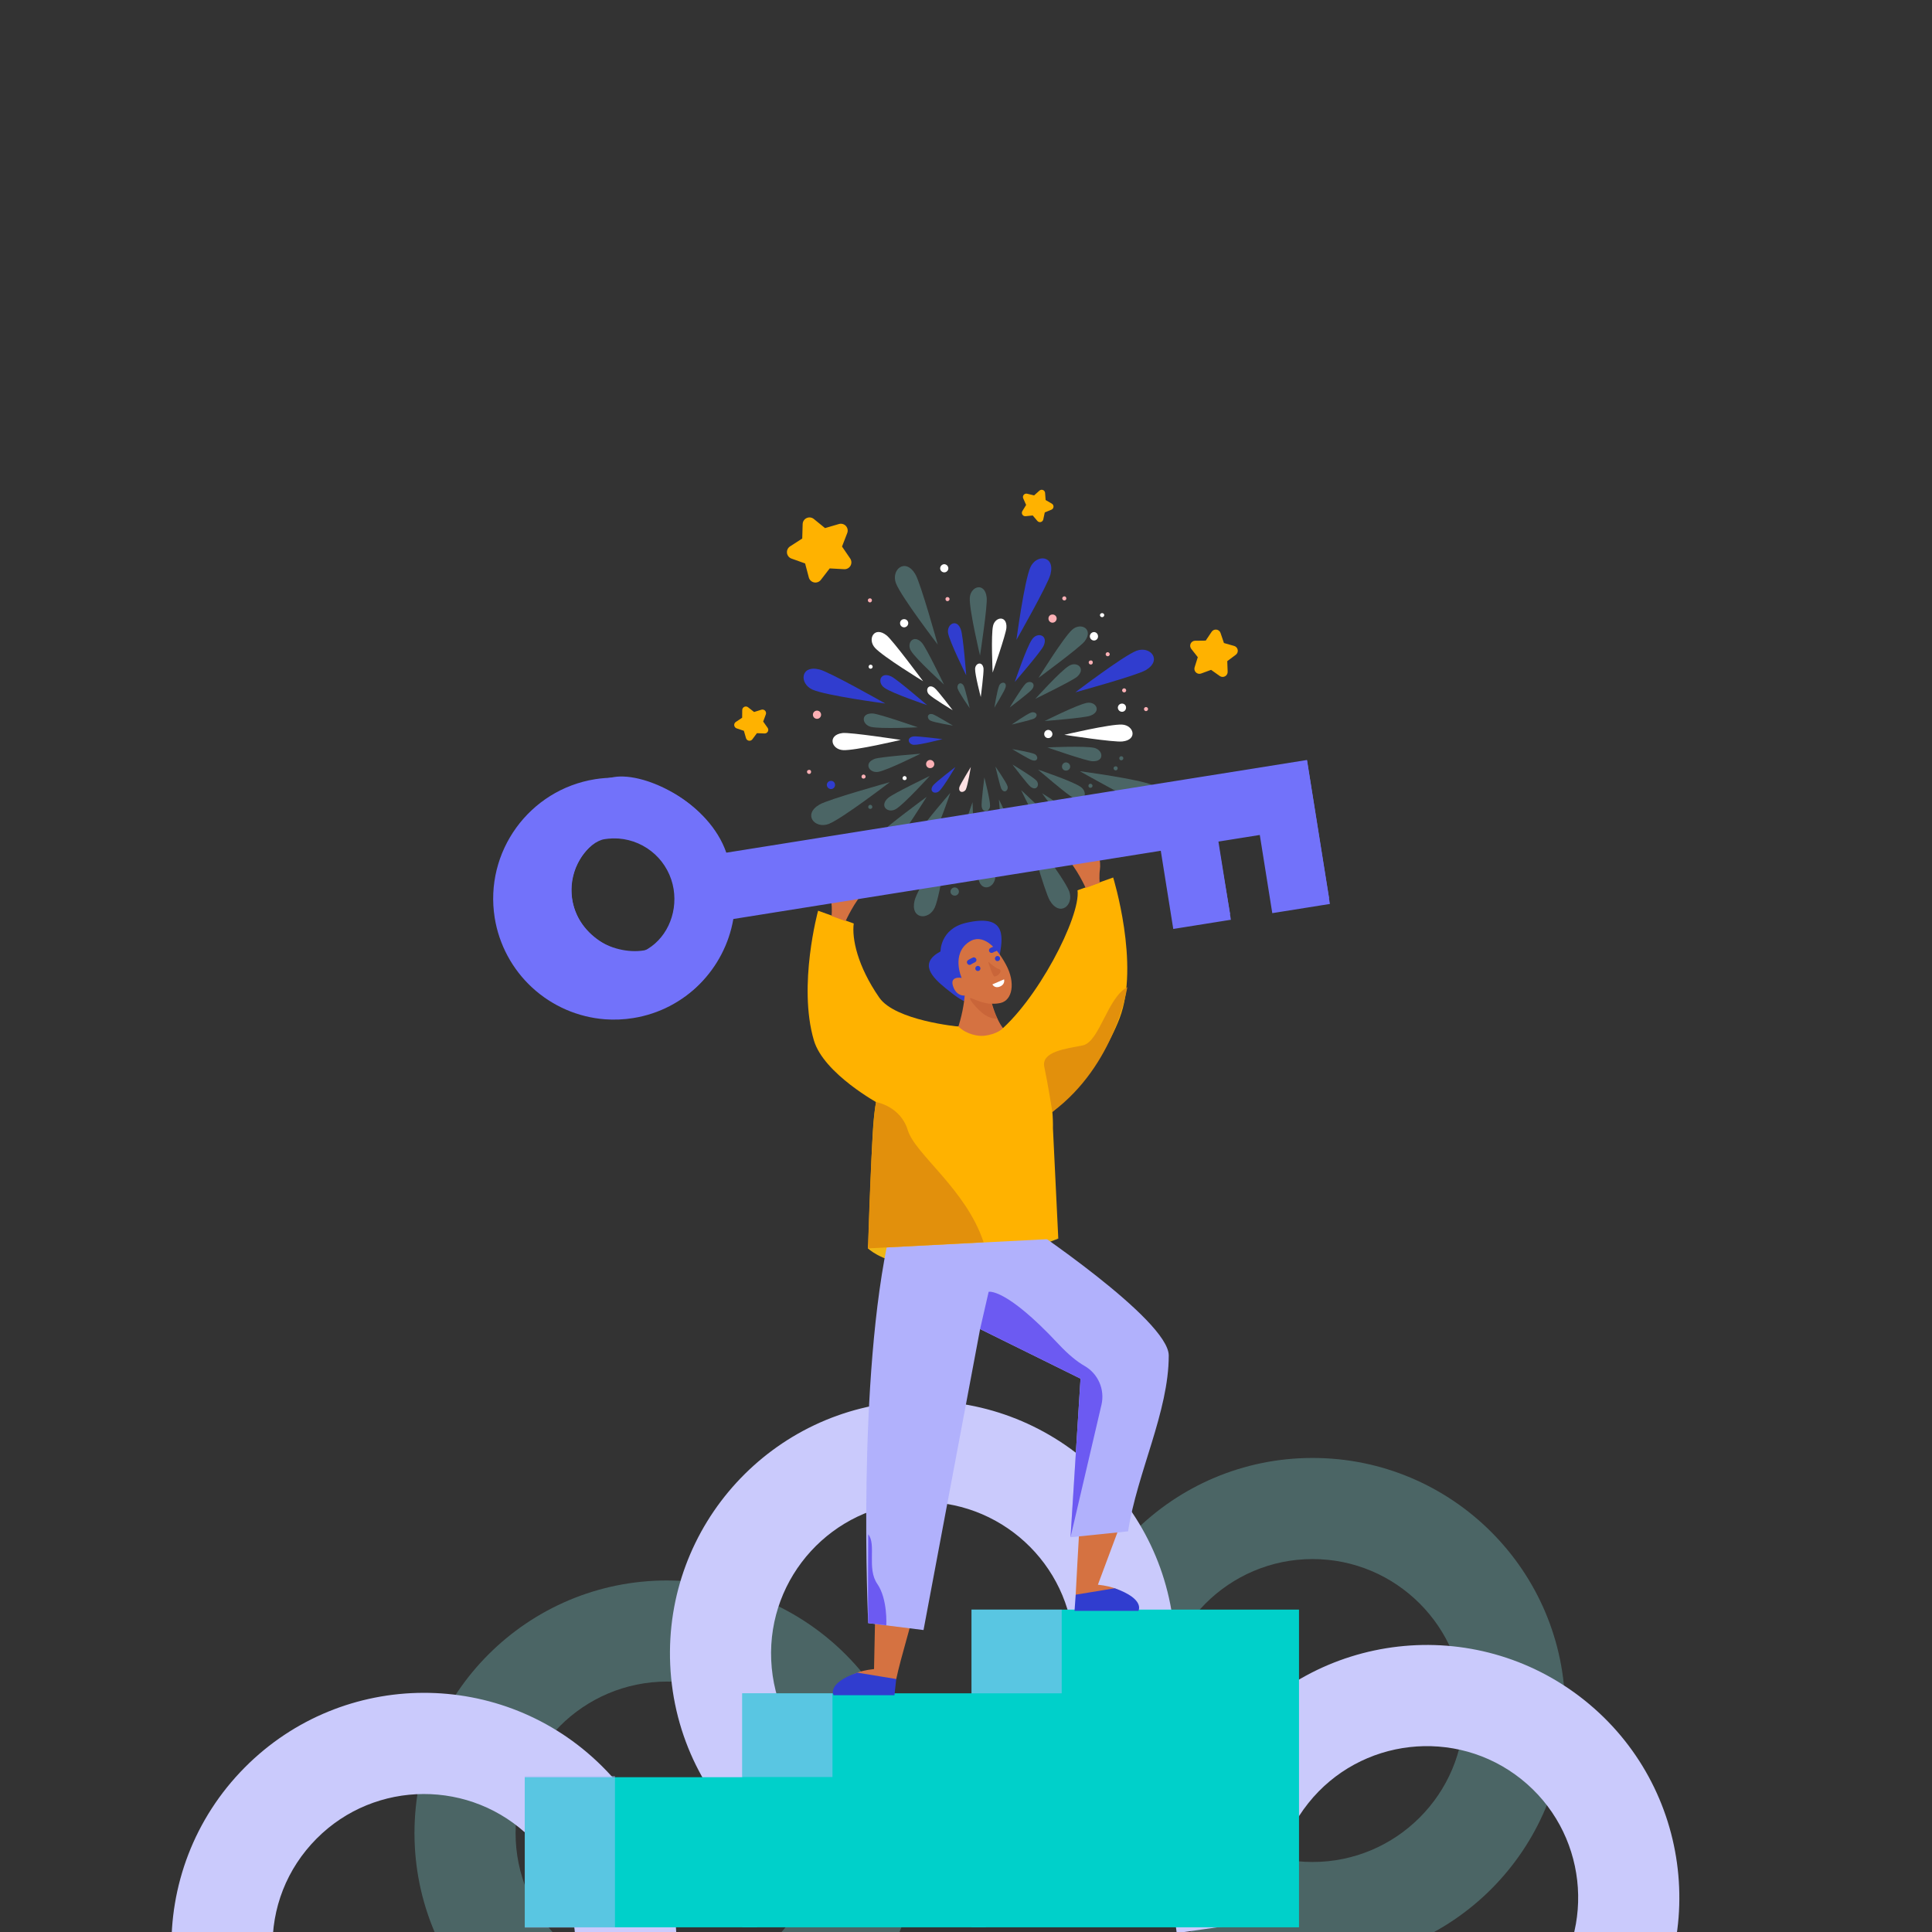 <svg xmlns="http://www.w3.org/2000/svg" viewBox="0 0 3647 3647" width="600" height="600">
	<rect x="0" y="0" width="3647" height="3647" fill="#333333" stroke="none"/>
	<style>
		tspan { white-space:pre }
		.shp0 { opacity: 0.251;fill: #95fcfc } 
		.shp1 { fill: #cacafc } 
		.shp2 { fill: #00d0ca } 
		.shp3 { opacity: 0.502;mix-blend-mode: overlay;fill: #b2bbf9 } 
		.shp4 { fill: #ffffff } 
		.shp5 { fill: #303dcf } 
		.shp6 { fill: #ffe1e4 } 
		.shp7 { fill: #fcb0b5 } 
		.shp8 { fill: #ffb200 } 
		.shp9 { fill: #d57241 } 
		.shp10 { fill: #efb614 } 
		.shp11 { fill: #c96539 } 
		.shp12 { fill: #b1b1fc } 
		.shp13 { fill: #6c5af2 } 
		.shp14 { fill: #e2900c } 
		.shp15 { fill: #7272fa } 
		.shp16 { mix-blend-mode: overlay;fill: #7272fa } 
	</style>
	<g id="Layer">
		<g id="Layer_1">
			<g id="Layer">
				<path id="Layer" fill-rule="evenodd" class="shp0" d="M2954.54 3228.92C2954.54 3492.23 2741.09 3705.69 2477.77 3705.69C2214.45 3705.69 2000.99 3492.23 2000.99 3228.92C2000.99 2965.61 2214.45 2752.15 2477.77 2752.15C2741.08 2752.15 2954.54 2965.61 2954.54 3228.92ZM2191.84 3228.92C2191.84 3386.58 2320.11 3514.84 2477.77 3514.84C2635.43 3514.84 2763.69 3386.57 2763.69 3228.92C2763.69 3071.27 2635.43 2943 2477.77 2943C2320.11 2943 2191.84 3071.26 2191.84 3228.92Z" />
				<path id="Layer" fill-rule="evenodd" class="shp0" d="M1259.17 2983.45C1522.49 2983.45 1735.94 3196.92 1735.94 3460.23C1735.94 3723.54 1522.48 3937 1259.17 3937C995.86 3937 782.4 3723.52 782.4 3460.2C782.4 3196.88 995.86 2983.42 1259.17 2983.42L1259.17 2983.45ZM973.25 3460.2C973.25 3617.86 1101.51 3746.12 1259.17 3746.12C1416.83 3746.12 1545.1 3617.86 1545.1 3460.2C1545.1 3302.54 1416.83 3174.27 1259.17 3174.27C1101.51 3174.27 973.25 3302.54 973.25 3460.2Z" />
				<path id="Layer" class="shp1" d="M2917 3760C3015.18 3636.65 2994.7 3456.41 2871.35 3358.23C2748 3260.05 2567.76 3280.53 2469.58 3403.89C2420.13 3466.01 2399.05 3543.54 2410.21 3622.2L2221.26 3649.02C2203.49 3523.8 2235.26 3391.8 2320.26 3285.02C2484.26 3079.02 2784.19 3044.92 2990.2 3208.9C3196.21 3372.88 3230.31 3672.83 3066.33 3878.85L3066.33 3878.85L2917 3760Z" />
				<path id="Layer" class="shp1" d="M2027.09 3108.67C2020.19 2951.17 1886.43 2828.67 1728.92 2835.54C1571.41 2842.41 1448.92 2976.2 1455.79 3133.7C1459.27 3213.03 1494.26 3285.36 1554.31 3337.37L1429.37 3481.64C1333.76 3398.83 1271.1 3278.39 1265.13 3142.06C1253.6 2879 1457.51 2656.4 1720.57 2644.87C1983.63 2633.34 2206.23 2837.26 2217.76 3100.32L2217.76 3100.32L2027.09 3108.67Z" />
				<path id="Layer" class="shp1" d="M1003.29 3873.77C1114.38 3761.9 1113.74 3580.5 1001.87 3469.42C890 3358.34 708.6 3359 597.52 3470.84C541.57 3527.19 512.13 3601.95 514.62 3681.36L323.87 3687.36C319.87 3560.95 365.94 3433.22 462.09 3336.36C647.62 3149.51 949.5 3148.45 1136.34 3333.98C1323.18 3519.51 1324.25 3821.39 1138.72 4008.24L1138.72 4008.24L1003.29 3873.77Z" />
			</g>
			<path id="Layer" class="shp2" d="M1401.2 3196.44L1860.95 3196.44L1860.95 3638.12L1401.2 3638.12L1401.2 3196.44Z" />
			<path id="Layer" class="shp2" d="M990.61 3354.8L1429.27 3354.8L1429.27 3638.12L990.61 3638.12L990.61 3354.8Z" />
			<path id="Layer" class="shp2" d="M1833.91 3038.43L2452.1 3038.43L2452.1 3638.12L1833.91 3638.12L1833.91 3038.43Z" />
			<path id="Layer" class="shp3" d="M1833.91 3038.43L2004.15 3038.43L2004.15 3196.45L1833.91 3196.45L1833.91 3038.43Z" />
			<path id="Layer" class="shp3" d="M1401.2 3196.44L1571.44 3196.44L1571.44 3354.46L1401.2 3354.46L1401.2 3196.44Z" />
			<path id="Layer" class="shp3" d="M990.61 3352.55L1160.85 3352.55L1160.85 3638.72L990.61 3638.72L990.61 3352.55Z" />
			<path id="Layer" class="shp4" d="M1840.67 1262.57C1840.28 1273.57 1851.39 1315.79 1851.39 1315.79C1851.39 1315.79 1857.39 1269.07 1856.58 1261.79C1854.51 1247.31 1841.06 1251.59 1840.67 1262.54L1840.67 1262.57Z" />
			<path id="Layer" class="shp0" d="M1936.26 1290.36C1928.44 1298.01 1906.07 1335.51 1906.07 1335.51C1906.07 1335.51 1943.44 1307.32 1948.17 1301.17C1956.74 1289.84 1944.58 1283.17 1936.26 1290.36L1936.26 1290.36Z" />
			<path id="Layer" class="shp0" d="M1956.36 1473.38C1948.69 1465.55 1911.19 1443.19 1911.19 1443.19C1911.19 1443.19 1939.39 1480.56 1945.53 1485.29C1956.88 1493.85 1963.53 1481.29 1956.36 1473.38L1956.36 1473.38Z" />
			<path id="Layer" class="shp0" d="M1868.91 1521.26C1869.31 1510.26 1858.15 1467.59 1858.15 1467.59C1858.15 1467.59 1852.15 1514.31 1853.01 1522.02C1855.01 1536.5 1868.51 1532.2 1868.91 1521.26Z" />
			<path id="Layer" class="shp5" d="M1773.28 1493C1781.14 1485.78 1803.48 1447.84 1803.48 1447.84C1803.48 1447.84 1766.13 1476.49 1761.4 1482.63C1752.84 1493.97 1764.99 1500.63 1773.28 1493L1773.28 1493Z" />
			<path id="Layer" class="shp5" d="M1725.42 1406C1736.37 1406.4 1779.12 1395.25 1779.12 1395.25C1779.12 1395.25 1731.92 1389.25 1724.66 1390.1C1710.2 1392.1 1714.48 1405.61 1725.42 1406Z" />
			<path id="Layer" class="shp4" d="M1753.21 1310.44C1760.88 1318.28 1798.38 1340.63 1798.38 1340.63C1798.38 1340.63 1770.18 1303.26 1764.04 1298.55C1752.69 1289.98 1746.04 1302.14 1753.21 1310.44L1753.21 1310.44Z" />
			<path id="Layer" class="shp0" d="M1807.84 1300.1C1810.5 1308.17 1830.53 1336.82 1830.53 1336.82C1830.53 1336.82 1821.96 1300.35 1819.43 1295C1813.94 1284.79 1805.15 1291.58 1807.84 1300.1L1807.84 1300.1Z" />
			<path id="Layer" class="shp0" d="M1886.32 1293.65C1882.6 1301.57 1876.96 1335.99 1876.96 1335.99C1876.96 1335.99 1896.39 1304.09 1897.96 1298.1C1901.55 1287.46 1890.53 1285.7 1886.36 1293.65L1886.32 1293.65Z" />
			<path id="Layer" class="shp0" d="M1946.61 1345C1938.53 1347.66 1909.88 1367.7 1909.88 1367.7C1909.88 1367.7 1946.37 1359.13 1951.71 1356.59C1961.9 1350.65 1955.13 1342.31 1946.61 1345L1946.61 1345Z" />
			<path id="Layer" class="shp0" d="M1953.07 1423.44C1945.15 1419.73 1910.72 1414.07 1910.72 1414.07C1910.72 1414.07 1942.62 1433.51 1948.6 1435.07C1959.26 1438.65 1961 1427.64 1953.07 1423.46L1953.07 1423.44Z" />
			<path id="Layer" class="shp0" d="M1901.74 1483.73C1899.07 1475.65 1879.03 1447 1879.03 1447C1879.03 1447 1887.61 1483.48 1890.14 1488.83C1895.63 1499.03 1904.41 1491.83 1901.74 1483.73L1901.74 1483.73Z" />
			<path id="Layer" class="shp6" d="M1823.25 1490.19C1826.97 1482.26 1832.63 1447.84 1832.63 1447.84C1832.63 1447.84 1813.18 1479.73 1811.17 1485.29C1808.06 1496.37 1819.06 1497.67 1823.25 1490.19L1823.25 1490.19Z" />
			<path id="Layer" class="shp0" d="M1756.49 1360.38C1764.42 1364.1 1798.85 1369.75 1798.85 1369.75C1798.85 1369.75 1766.96 1350.33 1760.94 1348.33C1750.31 1345.2 1748.56 1356.2 1756.49 1360.38L1756.49 1360.38Z" />
			<path id="Layer" class="shp5" d="M1945 1070.9C1933.48 1096.9 1918.72 1207.85 1918.72 1207.85C1918.72 1207.85 1978.4 1103.01 1982.97 1084.12C1992.2 1048.12 1956.54 1045.31 1944.97 1070.9L1945 1070.9Z" />
			<path id="Layer" class="shp5" d="M2145.12 1228.5C2119.19 1238.85 2029.97 1306.85 2029.97 1306.85C2029.97 1306.85 2146.42 1274.9 2162.8 1265.02C2194.68 1246.19 2171.51 1218.6 2145.12 1228.5Z" />
			<path id="Layer" class="shp0" d="M2175.85 1482.07C2149.79 1470.55 2038.42 1455.81 2038.42 1455.81C2038.42 1455.81 2143.73 1515.48 2162.17 1520.06C2198.59 1529.27 2201.42 1493.15 2175.85 1482.06L2175.85 1482.07Z" />
			<path id="Layer" class="shp0" d="M2018.21 1682.21C2007.86 1656.28 1939.41 1567.1 1939.41 1567.1C1939.41 1567.1 1971.81 1683.49 1981.71 1699.87C2000.52 1731.76 2028.11 1708.6 2018.21 1682.21Z" />
			<path id="Layer" class="shp0" d="M1764.61 1712.94C1776.13 1686.88 1790.87 1575.52 1790.87 1575.52C1790.87 1575.52 1731.2 1680.83 1726.62 1699.26C1717.39 1735.26 1753.08 1738.52 1764.62 1712.94L1764.61 1712.94Z" />
			<path id="Layer" class="shp0" d="M1564.46 1555.32C1590.38 1544.97 1679.6 1476.51 1679.6 1476.51C1679.6 1476.51 1563.17 1508.93 1546.79 1518.82C1514.89 1537.64 1538.06 1565.22 1564.46 1555.32L1564.46 1555.32Z" />
			<path id="Layer" class="shp5" d="M1533.72 1301.76C1559.78 1313.27 1671.15 1328.01 1671.15 1328.01C1671.15 1328.01 1565.84 1268.35 1546.95 1263.78C1510.95 1254.57 1508.13 1290.22 1533.72 1301.78L1533.72 1301.76Z" />
			<path id="Layer" class="shp0" d="M1691.34 1101.17C1701.71 1127.54 1770.18 1216.74 1770.18 1216.74C1770.18 1216.74 1737.76 1100.33 1727.87 1083.95C1709.04 1052.06 1681.46 1075.23 1691.34 1101.17Z" />
			<path id="Layer" class="shp0" d="M1830.65 1128.7C1829.44 1151.08 1849.95 1237.54 1849.95 1237.54C1849.95 1237.54 1864.56 1142.54 1862.49 1127.64C1859.27 1098.2 1831.86 1106.33 1830.65 1128.7L1830.65 1128.7Z" />
			<path id="Layer" class="shp0" d="M2023.89 1188.73C2007.3 1203.64 1960.36 1279.64 1960.36 1279.64C1960.36 1279.64 2037.8 1222.64 2047.26 1210.85C2065.26 1187.67 2040.5 1173.85 2023.89 1188.73L2023.89 1188.73Z" />
			<path id="Layer" class="shp4" d="M2118 1367.78C2095.61 1366.57 2009.14 1387.08 2009.14 1387.08C2009.14 1387.08 2103.67 1401.71 2119.04 1399.61C2148.04 1396.41 2140.37 1369 2118.04 1367.78L2118 1367.78Z" />
			<path id="Layer" class="shp0" d="M2058 1561C2043.09 1544.39 1967.07 1497.47 1967.07 1497.47C1967.07 1497.47 2024.07 1574.9 2035.88 1584.36C2059.05 1602.36 2072.88 1577.6 2058 1561L2058 1561Z" />
			<path id="Layer" class="shp0" d="M1878.92 1655.13C1880.13 1632.75 1859.62 1546.29 1859.62 1546.29C1859.62 1546.29 1844.99 1640.81 1846.62 1656.21C1850.27 1685.21 1877.7 1677.5 1878.91 1655.13L1878.92 1655.13Z" />
			<path id="Layer" class="shp0" d="M1685.67 1595.09C1702.28 1580.19 1749.22 1504.18 1749.22 1504.18C1749.22 1504.18 1671.77 1561.18 1662.3 1572.98C1644.3 1596.14 1669.08 1609.98 1685.67 1595.09L1685.67 1595.09Z" />
			<path id="Layer" class="shp4" d="M1591.55 1416C1613.92 1417.22 1700.39 1396.71 1700.39 1396.71C1700.39 1396.71 1605.39 1382.1 1590.45 1383.71C1561.45 1387.37 1569.16 1414.79 1591.55 1415.99L1591.55 1416Z" />
			<path id="Layer" class="shp4" d="M1651.59 1222.83C1666.49 1239.43 1742.49 1285.91 1742.49 1285.91C1742.49 1285.91 1685.49 1208.91 1673.7 1199.46C1650.51 1180.99 1636.7 1206.23 1651.59 1222.83L1651.59 1222.83Z" />
			<path id="Layer" class="shp4" d="M1874.6 1181.26C1870.41 1198.26 1873.8 1269.64 1873.8 1269.64C1873.8 1269.64 1899.03 1196.95 1899.8 1185.07C1901.4 1161.31 1878.8 1163.75 1874.57 1181.26L1874.6 1181.26Z" />
			<path id="Layer" class="shp0" d="M2018 1256.87C2002.49 1265.81 1954.46 1319.09 1954.46 1319.09C1954.46 1319.09 2023.9 1285.28 2033.11 1277.56C2050.59 1262.15 2033.04 1247.5 2018 1256.87L2018 1256.87Z" />
			<path id="Layer" class="shp0" d="M2065.46 1411.73C2048.41 1407.52 1977.07 1410.91 1977.07 1410.91C1977.07 1410.91 2049.32 1436.17 2061.66 1436.91C2085.41 1438.51 2082.97 1415.91 2065.46 1411.69L2065.46 1411.73Z" />
			<path id="Layer" class="shp0" d="M1989.82 1554.67C1980.45 1539.67 1927.61 1491.6 1927.61 1491.6C1927.61 1491.6 1960.98 1561.05 1969.15 1570.23C1984.56 1587.72 1999.22 1570.17 1989.82 1554.67Z" />
			<path id="Layer" class="shp0" d="M1835 1602.56C1839.21 1585.56 1835.82 1514.18 1835.82 1514.18C1835.82 1514.18 1810.56 1586.42 1809.82 1598.76C1808.2 1622.05 1830.82 1620.07 1835.04 1602.56L1835 1602.56Z" />
			<path id="Layer" class="shp0" d="M1691.55 1527C1707.04 1517.6 1755.09 1464.77 1755.09 1464.77C1755.09 1464.77 1685.63 1498.13 1676.44 1506.3C1658.96 1521.71 1676.5 1536.36 1691.55 1527L1691.55 1527Z" />
			<path id="Layer" class="shp0" d="M1644.11 1372.1C1661.16 1376.3 1732.51 1372.91 1732.51 1372.91C1732.51 1372.91 1660.25 1347.66 1647.91 1346.91C1624.16 1345.3 1626.61 1367.91 1644.11 1372.13L1644.11 1372.1Z" />
			<path id="Layer" class="shp0" d="M1719.73 1228.7C1729.12 1244.19 1781.95 1292.23 1781.95 1292.23C1781.95 1292.23 1748.58 1222.77 1740.41 1213.59C1725.01 1196.11 1710.36 1213.66 1719.73 1228.7L1719.73 1228.7Z" />
			<path id="Layer" class="shp5" d="M1789.63 1194.86C1792.72 1212.02 1823.93 1274.75 1823.93 1274.75C1823.93 1274.75 1818.09 1199.89 1813.93 1188.75C1806.52 1166.75 1787 1177.75 1789.64 1194.91L1789.63 1194.86Z" />
			<path id="Layer" class="shp5" d="M1948.24 1206.9C1937.97 1221.05 1915.62 1287.24 1915.62 1287.24C1915.62 1287.24 1964.84 1230.24 1969.79 1219.54C1979.72 1198.54 1958.03 1192.32 1948.24 1206.9L1948.24 1206.9Z" />
			<path id="Layer" class="shp0" d="M2051.86 1326.76C2034.25 1329.87 1971.96 1361.07 1971.96 1361.07C1971.96 1361.07 2046.83 1355.23 2058.03 1351.07C2079.96 1343.2 2069.03 1323.68 2051.86 1326.78L2051.86 1326.76Z" />
			<path id="Layer" class="shp0" d="M2039.83 1485.35C2025.67 1475.09 1959.47 1452.75 1959.47 1452.75C1959.47 1452.75 2016.47 1501.95 2027.18 1506.9C2048.18 1516.83 2054.39 1495.14 2039.83 1485.35L2039.83 1485.35Z" />
			<path id="Layer" class="shp0" d="M1919.94 1589C1916.83 1571.38 1885.62 1509.11 1885.62 1509.11C1885.62 1509.11 1891.48 1583.96 1895.62 1595.16C1903.03 1617.11 1922.55 1606.16 1919.91 1589L1919.94 1589Z" />
			<path id="Layer" class="shp0" d="M1761.33 1576.93C1771.6 1562.77 1793.94 1496.59 1793.94 1496.59C1793.94 1496.59 1744.73 1553.59 1739.79 1564.29C1729.79 1585.29 1751.54 1591.49 1761.33 1576.93L1761.33 1576.93Z" />
			<path id="Layer" class="shp0" d="M1657.7 1457.06C1675.32 1453.95 1737.61 1422.77 1737.61 1422.77C1737.61 1422.77 1662.74 1428.6 1651.53 1432.32C1629.53 1440.19 1640.53 1459.7 1657.7 1457.06L1657.7 1457.06Z" />
			<path id="Layer" class="shp5" d="M1669.75 1298.48C1683.9 1308.73 1750.1 1331.08 1750.1 1331.08C1750.1 1331.08 1693.1 1281.88 1682.39 1276.93C1661.39 1266.99 1655.17 1288.69 1669.75 1298.48L1669.75 1298.48Z" />
			<path id="Layer" class="shp7" d="M1986.54 1160C1987.56 1159.94 1988.57 1160.08 1989.53 1160.42C1990.5 1160.76 1991.38 1161.28 1992.13 1161.97C1992.89 1162.65 1993.5 1163.48 1993.93 1164.4C1994.36 1165.32 1994.6 1166.32 1994.64 1167.34C1994.66 1168.35 1994.48 1169.35 1994.12 1170.29C1993.77 1171.24 1993.24 1172.1 1992.56 1172.85C1991.88 1173.59 1991.07 1174.21 1990.16 1174.65C1989.26 1175.09 1988.27 1175.36 1987.27 1175.44C1986.25 1175.5 1985.24 1175.35 1984.28 1175.01C1983.32 1174.67 1982.44 1174.14 1981.69 1173.45C1980.93 1172.77 1980.33 1171.94 1979.9 1171.02C1979.47 1170.1 1979.23 1169.1 1979.19 1168.08C1979.09 1167.06 1979.21 1166.02 1979.54 1165.05C1979.86 1164.07 1980.39 1163.17 1981.08 1162.41C1981.77 1161.65 1982.61 1161.05 1983.55 1160.63C1984.49 1160.21 1985.51 1160 1986.54 1160Z" />
			<path id="Layer" class="shp4" d="M2117.52 1328.19C2118.54 1328.09 2119.58 1328.21 2120.55 1328.54C2121.53 1328.87 2122.43 1329.39 2123.19 1330.08C2123.95 1330.78 2124.56 1331.62 2124.98 1332.56C2125.39 1333.5 2125.61 1334.52 2125.61 1335.55C2125.67 1336.57 2125.52 1337.58 2125.18 1338.54C2124.84 1339.5 2124.31 1340.38 2123.63 1341.13C2122.94 1341.89 2122.12 1342.5 2121.2 1342.93C2120.27 1343.36 2119.28 1343.6 2118.26 1343.64C2117.25 1343.66 2116.25 1343.48 2115.31 1343.13C2114.36 1342.77 2113.49 1342.24 2112.75 1341.57C2112 1340.89 2111.39 1340.08 2110.95 1339.17C2110.5 1338.27 2110.23 1337.28 2110.15 1336.28C2110.09 1335.26 2110.24 1334.24 2110.58 1333.28C2110.92 1332.32 2111.45 1331.44 2112.14 1330.69C2112.82 1329.94 2113.65 1329.33 2114.58 1328.9C2115.5 1328.47 2116.5 1328.23 2117.52 1328.19L2117.52 1328.19Z" />
			<path id="Layer" class="shp4" d="M2064.64 1193.17C2069.18 1192.96 2072.53 1196.44 2072.75 1200.98C2072.81 1202 2072.66 1203.01 2072.32 1203.97C2071.98 1204.93 2071.45 1205.81 2070.77 1206.57C2070.09 1207.32 2069.26 1207.93 2068.34 1208.36C2067.42 1208.79 2066.42 1209.04 2065.4 1209.08C2064.39 1209.1 2063.39 1208.92 2062.45 1208.57C2061.51 1208.21 2060.64 1207.68 2059.89 1207C2059.15 1206.32 2058.54 1205.51 2058.09 1204.61C2057.65 1203.7 2057.38 1202.72 2057.3 1201.72C2057.23 1200.68 2057.37 1199.64 2057.7 1198.65C2058.03 1197.66 2058.55 1196.74 2059.23 1195.95C2059.91 1195.16 2060.74 1194.51 2061.66 1194.03C2062.59 1193.55 2063.6 1193.26 2064.64 1193.17L2064.64 1193.17Z" />
			<path id="Layer" class="shp7" d="M1542 1341.43C1544.03 1341.37 1546 1342.11 1547.49 1343.48C1548.98 1344.86 1549.87 1346.77 1549.97 1348.8C1550.06 1350.82 1549.36 1352.81 1548.01 1354.32C1546.66 1355.84 1544.77 1356.76 1542.74 1356.89C1540.67 1357.02 1538.63 1356.32 1537.08 1354.94C1535.53 1353.56 1534.6 1351.61 1534.51 1349.54C1534.41 1347.46 1535.14 1345.44 1536.55 1343.91C1537.96 1342.39 1539.93 1341.49 1542 1341.43L1542 1341.43Z" />
			<path id="Layer" class="shp4" d="M1706.4 1168.77C1707.42 1168.71 1708.43 1168.86 1709.39 1169.2C1710.35 1169.54 1711.23 1170.06 1711.99 1170.75C1712.74 1171.43 1713.35 1172.26 1713.78 1173.18C1714.21 1174.1 1714.45 1175.1 1714.49 1176.12C1714.5 1177.13 1714.33 1178.12 1713.97 1179.07C1713.62 1180.01 1713.09 1180.87 1712.41 1181.62C1711.74 1182.36 1710.93 1182.97 1710.02 1183.41C1709.12 1183.86 1708.14 1184.13 1707.14 1184.21C1706.12 1184.27 1705.11 1184.12 1704.15 1183.78C1703.19 1183.44 1702.3 1182.91 1701.55 1182.23C1700.8 1181.54 1700.19 1180.71 1699.76 1179.79C1699.33 1178.87 1699.09 1177.87 1699.05 1176.85C1698.95 1175.83 1699.07 1174.79 1699.4 1173.82C1699.72 1172.84 1700.25 1171.95 1700.94 1171.19C1701.63 1170.43 1702.48 1169.82 1703.42 1169.4C1704.36 1168.99 1705.37 1168.77 1706.4 1168.77Z" />
			<path id="Layer" class="shp4" d="M1782.09 1065C1783.1 1064.99 1784.09 1065.16 1785.03 1065.52C1785.97 1065.88 1786.84 1066.41 1787.58 1067.09C1788.33 1067.76 1788.94 1068.57 1789.38 1069.48C1789.82 1070.38 1790.09 1071.36 1790.17 1072.36C1790.26 1074.41 1789.54 1076.41 1788.16 1077.93C1786.78 1079.44 1784.86 1080.35 1782.81 1080.45C1780.76 1080.54 1778.76 1079.82 1777.24 1078.44C1775.73 1077.06 1774.82 1075.14 1774.72 1073.09C1774.71 1072.08 1774.88 1071.08 1775.24 1070.14C1775.6 1069.2 1776.13 1068.33 1776.81 1067.59C1777.48 1066.84 1778.3 1066.23 1779.2 1065.79C1780.11 1065.35 1781.09 1065.08 1782.09 1065L1782.09 1065Z" />
			<path id="Layer" class="shp7" d="M1755.56 1434.52C1756.57 1434.51 1757.56 1434.68 1758.5 1435.04C1759.44 1435.4 1760.31 1435.93 1761.05 1436.61C1761.8 1437.28 1762.41 1438.09 1762.85 1439C1763.29 1439.9 1763.56 1440.88 1763.64 1441.88C1763.7 1442.9 1763.55 1443.91 1763.21 1444.87C1762.87 1445.83 1762.35 1446.71 1761.66 1447.47C1760.98 1448.22 1760.15 1448.83 1759.23 1449.26C1758.31 1449.69 1757.31 1449.93 1756.29 1449.97C1755.27 1450.07 1754.23 1449.95 1753.25 1449.62C1752.28 1449.3 1751.38 1448.77 1750.62 1448.08C1749.85 1447.39 1749.24 1446.55 1748.82 1445.61C1748.4 1444.67 1748.19 1443.65 1748.18 1442.62C1748.13 1441.6 1748.28 1440.58 1748.62 1439.62C1748.96 1438.66 1749.49 1437.78 1750.18 1437.03C1750.86 1436.27 1751.69 1435.66 1752.62 1435.23C1753.54 1434.8 1754.54 1434.56 1755.56 1434.52L1755.56 1434.52Z" />
			<path id="Layer" class="shp5" d="M1568.17 1474.05C1569.19 1473.95 1570.23 1474.07 1571.21 1474.39C1572.18 1474.72 1573.08 1475.24 1573.84 1475.94C1574.61 1476.63 1575.21 1477.47 1575.63 1478.41C1576.05 1479.35 1576.27 1480.37 1576.27 1481.4C1576.33 1482.42 1576.18 1483.44 1575.84 1484.4C1575.5 1485.36 1574.97 1486.24 1574.29 1487C1573.6 1487.75 1572.77 1488.36 1571.84 1488.79C1570.92 1489.22 1569.92 1489.46 1568.9 1489.5C1567.89 1489.51 1566.89 1489.34 1565.95 1488.98C1565.01 1488.62 1564.15 1488.09 1563.4 1487.41C1562.66 1486.73 1562.05 1485.92 1561.61 1485.02C1561.17 1484.11 1560.9 1483.13 1560.82 1482.13C1560.76 1481.11 1560.91 1480.1 1561.25 1479.14C1561.59 1478.18 1562.11 1477.3 1562.8 1476.55C1563.48 1475.79 1564.31 1475.19 1565.23 1474.76C1566.16 1474.33 1567.15 1474.09 1568.17 1474.05Z" />
			<path id="Layer" class="shp0" d="M1802 1675.18C1803.01 1675.16 1804.01 1675.34 1804.95 1675.69C1805.89 1676.05 1806.76 1676.58 1807.51 1677.26C1808.25 1677.94 1808.86 1678.75 1809.31 1679.65C1809.75 1680.56 1810.02 1681.54 1810.1 1682.54C1810.16 1683.56 1810.01 1684.57 1809.67 1685.53C1809.32 1686.49 1808.8 1687.37 1808.11 1688.12C1807.43 1688.87 1806.6 1689.48 1805.68 1689.91C1804.75 1690.34 1803.76 1690.58 1802.74 1690.62C1798.2 1690.84 1794.41 1687.83 1794.2 1683.29C1794.19 1682.25 1794.39 1681.22 1794.78 1680.25C1795.16 1679.28 1795.73 1678.4 1796.45 1677.65C1797.17 1676.9 1798.03 1676.3 1798.99 1675.87C1799.94 1675.45 1800.96 1675.21 1802 1675.18L1802 1675.18Z" />
			<path id="Layer" class="shp0" d="M2012.06 1439.19C2013.07 1439.18 2014.06 1439.35 2015.01 1439.71C2015.95 1440.06 2016.81 1440.59 2017.56 1441.27C2018.3 1441.94 2018.91 1442.75 2019.35 1443.66C2019.8 1444.56 2020.07 1445.54 2020.15 1446.54C2020.21 1447.56 2020.06 1448.57 2019.72 1449.53C2019.38 1450.49 2018.86 1451.38 2018.17 1452.13C2017.49 1452.88 2016.66 1453.49 2015.74 1453.93C2014.82 1454.36 2013.82 1454.6 2012.8 1454.64C2011.77 1454.73 2010.74 1454.61 2009.76 1454.29C2008.79 1453.96 2007.89 1453.43 2007.13 1452.74C2006.36 1452.05 2005.76 1451.2 2005.34 1450.26C2004.92 1449.32 2004.7 1448.3 2004.7 1447.27C2004.64 1446.25 2004.79 1445.24 2005.13 1444.28C2005.47 1443.32 2006 1442.44 2006.69 1441.69C2007.37 1440.93 2008.2 1440.33 2009.12 1439.9C2010.04 1439.47 2011.04 1439.23 2012.06 1439.19L2012.06 1439.19Z" />
			<path id="Layer" class="shp4" d="M1978.52 1377.83C1979.53 1377.82 1980.53 1377.99 1981.47 1378.35C1982.41 1378.71 1983.28 1379.24 1984.02 1379.92C1984.77 1380.59 1985.38 1381.41 1985.82 1382.31C1986.26 1383.22 1986.53 1384.2 1986.61 1385.2C1986.67 1386.22 1986.52 1387.23 1986.18 1388.19C1985.84 1389.15 1985.32 1390.03 1984.63 1390.78C1983.95 1391.54 1983.12 1392.14 1982.2 1392.57C1981.27 1393 1980.28 1393.24 1979.26 1393.28C1978.24 1393.38 1977.2 1393.26 1976.23 1392.94C1975.25 1392.61 1974.35 1392.09 1973.59 1391.4C1972.83 1390.71 1972.22 1389.86 1971.8 1388.92C1971.38 1387.99 1971.16 1386.97 1971.16 1385.94C1971.1 1384.92 1971.25 1383.9 1971.58 1382.94C1971.92 1381.98 1972.45 1381.09 1973.14 1380.34C1973.82 1379.58 1974.65 1378.97 1975.58 1378.54C1976.5 1378.11 1977.5 1377.87 1978.52 1377.83Z" />
			<path id="Layer" class="shp7" d="M1788.23 1127.08C1788.73 1127.04 1789.24 1127.1 1789.72 1127.25C1790.2 1127.4 1790.64 1127.64 1791.03 1127.96C1791.43 1128.28 1791.75 1128.66 1792 1129.1C1792.25 1129.54 1792.41 1130.02 1792.48 1130.52C1792.51 1131.06 1792.43 1131.59 1792.25 1132.1C1792.07 1132.61 1791.79 1133.07 1791.43 1133.47C1791.07 1133.87 1790.63 1134.19 1790.14 1134.42C1789.65 1134.65 1789.13 1134.78 1788.59 1134.8C1786.32 1134.9 1784.87 1133.15 1784.77 1130.88C1784.74 1130.4 1784.81 1129.92 1784.97 1129.47C1785.13 1129.02 1785.37 1128.6 1785.7 1128.25C1786.02 1127.89 1786.41 1127.61 1786.84 1127.41C1787.28 1127.21 1787.75 1127.1 1788.23 1127.08L1788.23 1127.08Z" />
			<path id="Layer" class="shp7" d="M2009.06 1125.69C2011.32 1125.58 2012.77 1127.33 2012.88 1129.6C2012.91 1130.08 2012.85 1130.56 2012.69 1131.01C2012.53 1131.46 2012.28 1131.88 2011.96 1132.23C2011.63 1132.59 2011.24 1132.88 2010.81 1133.08C2010.37 1133.28 2009.9 1133.39 2009.42 1133.4C2008.92 1133.44 2008.42 1133.38 2007.94 1133.23C2007.46 1133.08 2007.01 1132.84 2006.62 1132.52C2006.23 1132.21 2005.9 1131.82 2005.65 1131.38C2005.4 1130.95 2005.24 1130.47 2005.17 1129.97C2005.14 1129.43 2005.22 1128.9 2005.4 1128.39C2005.58 1127.88 2005.86 1127.42 2006.22 1127.02C2006.58 1126.62 2007.02 1126.3 2007.51 1126.07C2008 1125.84 2008.52 1125.71 2009.06 1125.69L2009.06 1125.69Z" />
			<path id="Layer" class="shp4" d="M2080.24 1157.37C2080.74 1157.33 2081.25 1157.39 2081.73 1157.54C2082.21 1157.69 2082.66 1157.93 2083.05 1158.25C2083.44 1158.56 2083.77 1158.95 2084.02 1159.39C2084.27 1159.83 2084.43 1160.31 2084.5 1160.81C2084.54 1161.88 2084.15 1162.93 2083.42 1163.72C2082.69 1164.51 2081.68 1164.99 2080.61 1165.04C2079.53 1165.09 2078.48 1164.71 2077.68 1164C2076.88 1163.28 2076.4 1162.27 2076.33 1161.2C2076.35 1160.7 2076.47 1160.2 2076.67 1159.74C2076.88 1159.28 2077.17 1158.86 2077.53 1158.51C2077.89 1158.16 2078.31 1157.88 2078.77 1157.68C2079.24 1157.49 2079.74 1157.38 2080.24 1157.37L2080.24 1157.37Z" />
			<path id="Layer" class="shp7" d="M2059 1246.72C2059.49 1246.65 2059.99 1246.69 2060.46 1246.83C2060.93 1246.98 2061.36 1247.23 2061.73 1247.56C2062.09 1247.89 2062.38 1248.3 2062.57 1248.75C2062.76 1249.21 2062.84 1249.7 2062.82 1250.19C2062.93 1252.46 2061.66 1254.34 2059.37 1254.45C2058.83 1254.48 2058.3 1254.4 2057.79 1254.22C2057.28 1254.04 2056.82 1253.76 2056.42 1253.4C2056.02 1253.04 2055.7 1252.6 2055.47 1252.11C2055.24 1251.62 2055.11 1251.1 2055.09 1250.56C2054.98 1248.28 2056.73 1246.83 2059 1246.72Z" />
			<path id="Layer" class="shp7" d="M2090.58 1231.1C2091.12 1231.07 2091.66 1231.15 2092.16 1231.33C2092.67 1231.51 2093.14 1231.79 2093.54 1232.16C2093.94 1232.52 2094.26 1232.96 2094.49 1233.44C2094.72 1233.93 2094.85 1234.46 2094.87 1235C2094.85 1235.5 2094.73 1236 2094.53 1236.46C2094.32 1236.92 2094.03 1237.34 2093.67 1237.7C2093.3 1238.05 2092.88 1238.33 2092.41 1238.52C2091.94 1238.72 2091.45 1238.82 2090.94 1238.83C2090.47 1238.82 2090.01 1238.73 2089.57 1238.55C2089.14 1238.38 2088.74 1238.13 2088.39 1237.81C2088.05 1237.5 2087.76 1237.12 2087.54 1236.7C2087.33 1236.29 2087.19 1235.84 2087.14 1235.37C2087.1 1234.87 2087.16 1234.36 2087.31 1233.88C2087.46 1233.4 2087.7 1232.95 2088.01 1232.55C2088.33 1232.16 2088.72 1231.83 2089.16 1231.58C2089.6 1231.33 2090.08 1231.17 2090.58 1231.1Z" />
			<path id="Layer" class="shp7" d="M2122.06 1299.29C2122.56 1299.31 2123.06 1299.43 2123.52 1299.63C2123.98 1299.84 2124.4 1300.13 2124.75 1300.49C2125.1 1300.85 2125.38 1301.27 2125.58 1301.73C2125.77 1302.2 2125.88 1302.7 2125.89 1303.2C2125.88 1303.67 2125.79 1304.13 2125.62 1304.57C2125.44 1305.01 2125.19 1305.41 2124.88 1305.76C2124.56 1306.1 2124.19 1306.39 2123.77 1306.61C2123.35 1306.82 2122.9 1306.96 2122.43 1307.01C2121.93 1307.05 2121.42 1306.99 2120.94 1306.84C2120.46 1306.69 2120.01 1306.45 2119.62 1306.13C2119.23 1305.82 2118.9 1305.43 2118.65 1304.99C2118.4 1304.55 2118.24 1304.07 2118.17 1303.57C2118.14 1303.03 2118.22 1302.5 2118.4 1301.99C2118.58 1301.48 2118.86 1301.02 2119.23 1300.62C2119.59 1300.22 2120.02 1299.9 2120.51 1299.67C2121 1299.44 2121.52 1299.31 2122.06 1299.29L2122.06 1299.29Z" />
			<path id="Layer" class="shp7" d="M2162.91 1334.69C2163.41 1334.65 2163.92 1334.71 2164.4 1334.85C2164.89 1335 2165.34 1335.24 2165.73 1335.56C2166.13 1335.88 2166.46 1336.27 2166.71 1336.71C2166.96 1337.15 2167.12 1337.63 2167.19 1338.13C2167.22 1338.67 2167.13 1339.21 2166.95 1339.71C2166.77 1340.22 2166.49 1340.69 2166.12 1341.09C2165.76 1341.48 2165.32 1341.81 2164.83 1342.03C2164.34 1342.26 2163.81 1342.39 2163.27 1342.41C2162.77 1342.39 2162.27 1342.27 2161.81 1342.06C2161.36 1341.86 2160.94 1341.57 2160.59 1341.21C2160.24 1340.85 2159.96 1340.43 2159.76 1339.96C2159.57 1339.5 2159.46 1339 2159.45 1338.5C2159.46 1338.03 2159.55 1337.57 2159.72 1337.13C2159.89 1336.69 2160.14 1336.29 2160.46 1335.94C2160.78 1335.59 2161.15 1335.31 2161.57 1335.09C2161.99 1334.88 2162.44 1334.74 2162.91 1334.69Z" />
			<path id="Layer" class="shp0" d="M2116.31 1427.52C2116.81 1427.48 2117.32 1427.54 2117.8 1427.69C2118.28 1427.84 2118.73 1428.08 2119.12 1428.4C2119.51 1428.71 2119.84 1429.1 2120.09 1429.54C2120.34 1429.98 2120.5 1430.46 2120.57 1430.96C2120.6 1431.5 2120.52 1432.03 2120.34 1432.54C2120.16 1433.05 2119.88 1433.51 2119.52 1433.91C2119.16 1434.31 2118.72 1434.63 2118.23 1434.86C2117.74 1435.09 2117.22 1435.22 2116.68 1435.24C2114.41 1435.35 2112.96 1433.6 2112.85 1431.33C2112.82 1430.85 2112.89 1430.37 2113.05 1429.92C2113.2 1429.47 2113.45 1429.05 2113.78 1428.69C2114.1 1428.34 2114.49 1428.05 2114.92 1427.85C2115.36 1427.65 2115.83 1427.54 2116.31 1427.52L2116.31 1427.52Z" />
			<path id="Layer" class="shp0" d="M2106 1446.51C2106.48 1446.48 2106.96 1446.55 2107.41 1446.71C2107.86 1446.86 2108.28 1447.11 2108.64 1447.44C2108.99 1447.76 2109.28 1448.15 2109.48 1448.58C2109.68 1449.02 2109.79 1449.49 2109.81 1449.97C2109.85 1450.47 2109.79 1450.98 2109.64 1451.46C2109.49 1451.94 2109.25 1452.39 2108.93 1452.78C2108.62 1453.17 2108.23 1453.5 2107.79 1453.75C2107.35 1454 2106.87 1454.16 2106.37 1454.23C2105.83 1454.26 2105.29 1454.18 2104.78 1454C2104.28 1453.82 2103.81 1453.54 2103.41 1453.18C2103.01 1452.82 2102.68 1452.38 2102.45 1451.89C2102.23 1451.41 2102.09 1450.88 2102.07 1450.34C2101.96 1448.07 2103.71 1446.62 2106 1446.51L2106 1446.51Z" />
			<path id="Layer" class="shp0" d="M2015.08 1597.2C2015.62 1597.17 2016.15 1597.25 2016.66 1597.43C2017.17 1597.61 2017.63 1597.89 2018.03 1598.25C2018.43 1598.61 2018.75 1599.05 2018.98 1599.54C2019.21 1600.03 2019.34 1600.55 2019.36 1601.09C2019.34 1601.59 2019.22 1602.09 2019.02 1602.55C2018.81 1603.01 2018.52 1603.43 2018.16 1603.78C2017.8 1604.13 2017.38 1604.41 2016.92 1604.61C2016.45 1604.8 2015.95 1604.91 2015.45 1604.92C2014.98 1604.91 2014.52 1604.82 2014.08 1604.64C2013.64 1604.47 2013.24 1604.22 2012.9 1603.91C2012.55 1603.59 2012.26 1603.21 2012.05 1602.8C2011.83 1602.38 2011.69 1601.93 2011.64 1601.46C2011.6 1600.96 2011.66 1600.45 2011.81 1599.97C2011.96 1599.49 2012.2 1599.04 2012.52 1598.65C2012.83 1598.26 2013.22 1597.93 2013.66 1597.68C2014.1 1597.43 2014.58 1597.27 2015.08 1597.2L2015.08 1597.2Z" />
			<path id="Layer" class="shp0" d="M2058.08 1479.45C2058.62 1479.42 2059.16 1479.5 2059.67 1479.68C2060.17 1479.86 2060.64 1480.14 2061.04 1480.5C2061.44 1480.86 2061.77 1481.3 2062 1481.79C2062.22 1482.27 2062.36 1482.8 2062.38 1483.34C2062.36 1483.84 2062.24 1484.34 2062.04 1484.8C2061.83 1485.26 2061.54 1485.68 2061.18 1486.04C2060.81 1486.39 2060.39 1486.67 2059.92 1486.86C2059.45 1487.06 2058.96 1487.16 2058.45 1487.17C2057.97 1487.2 2057.49 1487.14 2057.04 1486.98C2056.58 1486.82 2056.17 1486.57 2055.81 1486.25C2055.46 1485.92 2055.17 1485.53 2054.97 1485.1C2054.77 1484.66 2054.66 1484.19 2054.64 1483.71C2054.53 1481.44 2055.81 1479.56 2058.08 1479.45L2058.08 1479.45Z" />
			<path id="Layer" class="shp0" d="M1642.83 1519.2C1643.33 1519.22 1643.83 1519.34 1644.29 1519.55C1644.75 1519.75 1645.17 1520.05 1645.52 1520.41C1645.87 1520.77 1646.15 1521.19 1646.34 1521.66C1646.54 1522.13 1646.64 1522.63 1646.65 1523.13C1646.68 1523.61 1646.61 1524.09 1646.45 1524.54C1646.3 1524.99 1646.05 1525.41 1645.72 1525.77C1645.4 1526.12 1645.01 1526.41 1644.58 1526.61C1644.14 1526.81 1643.67 1526.92 1643.19 1526.94C1640.93 1527.05 1639.05 1525.77 1638.94 1523.5C1638.91 1522.96 1638.99 1522.42 1639.17 1521.92C1639.35 1521.41 1639.63 1520.94 1639.99 1520.54C1640.35 1520.14 1640.79 1519.82 1641.28 1519.59C1641.76 1519.36 1642.29 1519.23 1642.83 1519.2L1642.83 1519.2Z" />
			<path id="Layer" class="shp4" d="M1707.59 1464.9C1708.1 1464.92 1708.59 1465.04 1709.06 1465.25C1709.52 1465.45 1709.94 1465.75 1710.29 1466.11C1710.64 1466.47 1710.92 1466.9 1711.12 1467.37C1711.31 1467.83 1711.41 1468.33 1711.42 1468.84C1711.45 1469.32 1711.38 1469.8 1711.22 1470.25C1711.06 1470.7 1710.81 1471.12 1710.49 1471.47C1710.17 1471.82 1709.78 1472.11 1709.34 1472.31C1708.91 1472.51 1708.44 1472.62 1707.96 1472.64C1705.69 1472.75 1703.81 1471.48 1703.7 1469.2C1703.67 1468.66 1703.75 1468.12 1703.93 1467.61C1704.11 1467.11 1704.39 1466.64 1704.75 1466.24C1705.11 1465.84 1705.55 1465.51 1706.04 1465.28C1706.52 1465.06 1707.05 1464.92 1707.59 1464.9L1707.59 1464.9Z" />
			<path id="Layer" class="shp0" d="M1604.51 1612.15C1605.01 1612.11 1605.52 1612.17 1606 1612.32C1606.48 1612.47 1606.93 1612.71 1607.32 1613.03C1607.71 1613.34 1608.04 1613.73 1608.29 1614.17C1608.54 1614.61 1608.7 1615.09 1608.77 1615.59C1608.84 1616.68 1608.46 1617.76 1607.73 1618.58C1607 1619.39 1605.97 1619.88 1604.87 1619.93C1603.78 1619.99 1602.71 1619.6 1601.9 1618.85C1601.09 1618.11 1600.62 1617.08 1600.58 1615.98C1600.6 1615.48 1600.72 1614.98 1600.92 1614.52C1601.13 1614.06 1601.42 1613.64 1601.78 1613.28C1602.15 1612.93 1602.57 1612.65 1603.04 1612.46C1603.51 1612.26 1604 1612.16 1604.51 1612.15L1604.51 1612.15Z" />
			<path id="Layer" class="shp7" d="M1629.71 1462.05C1630.25 1462.02 1630.79 1462.1 1631.29 1462.28C1631.8 1462.46 1632.27 1462.74 1632.66 1463.1C1633.06 1463.46 1633.39 1463.9 1633.62 1464.39C1633.85 1464.87 1633.98 1465.4 1634 1465.94C1634.1 1468.22 1632.35 1469.66 1630.08 1469.77C1629.6 1469.8 1629.12 1469.73 1628.67 1469.57C1628.21 1469.42 1627.8 1469.17 1627.44 1468.85C1627.08 1468.52 1626.8 1468.13 1626.59 1467.7C1626.39 1467.26 1626.28 1466.79 1626.26 1466.31C1626.22 1465.81 1626.28 1465.3 1626.43 1464.82C1626.58 1464.34 1626.82 1463.89 1627.14 1463.5C1627.46 1463.1 1627.85 1462.78 1628.29 1462.53C1628.73 1462.28 1629.21 1462.12 1629.71 1462.05L1629.71 1462.05Z" />
			<path id="Layer" class="shp7" d="M1527.27 1453.26C1527.76 1453.19 1528.25 1453.23 1528.72 1453.37C1529.19 1453.52 1529.62 1453.76 1529.98 1454.09C1530.35 1454.42 1530.64 1454.83 1530.82 1455.28C1531.01 1455.73 1531.1 1456.22 1531.08 1456.71C1531.18 1458.99 1529.91 1460.87 1527.64 1460.97C1527.1 1461 1526.56 1460.92 1526.06 1460.74C1525.55 1460.56 1525.08 1460.28 1524.68 1459.92C1524.28 1459.56 1523.96 1459.12 1523.73 1458.63C1523.5 1458.15 1523.37 1457.62 1523.35 1457.08C1523.24 1454.81 1525 1453.37 1527.27 1453.26Z" />
			<path id="Layer" class="shp4" d="M1643.08 1254.66C1643.62 1254.63 1644.15 1254.71 1644.66 1254.89C1645.17 1255.07 1645.63 1255.35 1646.03 1255.71C1646.42 1256.07 1646.75 1256.51 1646.97 1257C1647.2 1257.49 1647.33 1258.01 1647.35 1258.55C1647.33 1259.05 1647.22 1259.55 1647.01 1260.01C1646.81 1260.47 1646.52 1260.89 1646.16 1261.24C1645.8 1261.59 1645.38 1261.88 1644.91 1262.07C1644.45 1262.27 1643.95 1262.38 1643.45 1262.39C1642.98 1262.38 1642.52 1262.29 1642.08 1262.11C1641.64 1261.94 1641.24 1261.69 1640.89 1261.37C1640.55 1261.05 1640.26 1260.68 1640.05 1260.26C1639.83 1259.84 1639.69 1259.39 1639.64 1258.92C1639.6 1258.42 1639.66 1257.91 1639.81 1257.43C1639.96 1256.95 1640.2 1256.5 1640.52 1256.11C1640.83 1255.72 1641.22 1255.39 1641.66 1255.14C1642.1 1254.89 1642.58 1254.73 1643.08 1254.66L1643.08 1254.66Z" />
			<path id="Layer" class="shp7" d="M1642.13 1129.47C1642.61 1129.44 1643.09 1129.51 1643.54 1129.67C1643.99 1129.82 1644.4 1130.07 1644.76 1130.39C1645.11 1130.71 1645.4 1131.1 1645.6 1131.54C1645.8 1131.97 1645.91 1132.44 1645.93 1132.92C1645.97 1133.42 1645.91 1133.93 1645.77 1134.41C1645.62 1134.9 1645.38 1135.35 1645.06 1135.74C1644.75 1136.13 1644.36 1136.47 1643.92 1136.72C1643.48 1136.97 1643 1137.13 1642.5 1137.2C1641.96 1137.23 1641.42 1137.15 1640.92 1136.96C1640.41 1136.78 1639.94 1136.5 1639.54 1136.14C1639.15 1135.77 1638.82 1135.33 1638.6 1134.85C1638.37 1134.36 1638.24 1133.83 1638.22 1133.29C1638.11 1131.02 1639.86 1129.58 1642.13 1129.47Z" />
			<path id="Layer" class="shp8" d="M2304 1194.84L2310.42 1213.84L2329.69 1219.32C2331.39 1219.8 2332.92 1220.75 2334.11 1222.06C2335.29 1223.36 2336.09 1224.98 2336.41 1226.71C2336.73 1228.45 2336.55 1230.24 2335.91 1231.88C2335.26 1233.53 2334.17 1234.96 2332.75 1236.01L2316.68 1248.01L2317.42 1268.01C2317.49 1269.77 2317.06 1271.52 2316.18 1273.05C2315.31 1274.58 2314.02 1275.84 2312.47 1276.68C2310.92 1277.52 2309.16 1277.91 2307.4 1277.8C2305.64 1277.7 2303.94 1277.1 2302.5 1276.08L2286.15 1264.49L2267.33 1271.39C2265.67 1272 2263.88 1272.13 2262.15 1271.77C2260.43 1271.41 2258.83 1270.57 2257.56 1269.35C2256.28 1268.14 2255.37 1266.59 2254.92 1264.88C2254.48 1263.17 2254.52 1261.37 2255.05 1259.69L2261.05 1240.56L2248.68 1224.79C2247.59 1223.4 2246.91 1221.74 2246.72 1219.98C2246.53 1218.23 2246.83 1216.45 2247.59 1214.86C2248.35 1213.27 2249.55 1211.92 2251.03 1210.97C2252.52 1210.02 2254.25 1209.51 2256.01 1209.49L2276.01 1209.26L2287.18 1192.62C2288.16 1191.15 2289.53 1189.98 2291.14 1189.25C2292.75 1188.52 2294.53 1188.26 2296.28 1188.49C2298.03 1188.72 2299.68 1189.44 2301.05 1190.56C2302.41 1191.68 2303.44 1193.17 2304 1194.84Z" />
			<path id="Layer" class="shp8" d="M1412.16 1335.13L1423.49 1344.02L1437.24 1339.72C1438.45 1339.34 1439.74 1339.31 1440.97 1339.63C1442.2 1339.95 1443.31 1340.6 1444.19 1341.52C1445.06 1342.44 1445.66 1343.59 1445.92 1344.83C1446.18 1346.07 1446.09 1347.36 1445.65 1348.55L1440.65 1362.07L1448.99 1373.82C1449.72 1374.85 1450.15 1376.07 1450.23 1377.34C1450.31 1378.61 1450.03 1379.87 1449.43 1380.98C1448.83 1382.1 1447.92 1383.03 1446.82 1383.66C1445.72 1384.29 1444.47 1384.6 1443.2 1384.55L1428.8 1384.02L1420.21 1395.58C1419.45 1396.6 1418.43 1397.39 1417.24 1397.85C1416.06 1398.32 1414.77 1398.44 1413.53 1398.21C1412.28 1397.98 1411.12 1397.41 1410.18 1396.56C1409.24 1395.7 1408.56 1394.6 1408.21 1393.38L1404.21 1379.53L1390.56 1374.93C1389.36 1374.52 1388.29 1373.79 1387.48 1372.81C1386.68 1371.83 1386.16 1370.65 1385.99 1369.39C1385.82 1368.13 1386.01 1366.85 1386.53 1365.69C1387.05 1364.54 1387.89 1363.55 1388.94 1362.84L1400.94 1354.84L1401.1 1340.44C1401.1 1339.16 1401.46 1337.9 1402.14 1336.81C1402.82 1335.73 1403.8 1334.86 1404.96 1334.3C1406.11 1333.74 1407.4 1333.53 1408.68 1333.67C1409.95 1333.82 1411.16 1334.33 1412.16 1335.13Z" />
			<path id="Layer" class="shp8" d="M1536.18 979.61L1557.4 996.87L1583.65 989.18C1585.96 988.51 1588.41 988.49 1590.72 989.13C1593.04 989.78 1595.13 991.05 1596.76 992.82C1598.39 994.59 1599.49 996.77 1599.95 999.13C1600.4 1001.49 1600.19 1003.93 1599.33 1006.18L1589.47 1031.7L1604.9 1054.29C1606.26 1056.28 1607.03 1058.61 1607.13 1061.02C1607.24 1063.42 1606.66 1065.81 1605.48 1067.91C1604.3 1070.01 1602.55 1071.74 1600.44 1072.9C1598.33 1074.05 1595.94 1074.6 1593.53 1074.47L1566.21 1072.97L1549.5 1094.63C1548.03 1096.54 1546.05 1097.99 1543.79 1098.84C1541.53 1099.68 1539.08 1099.87 1536.72 1099.4C1534.36 1098.92 1532.18 1097.79 1530.42 1096.14C1528.67 1094.49 1527.41 1092.38 1526.79 1090.05L1519.79 1063.61L1494.03 1054.41C1491.76 1053.6 1489.77 1052.17 1488.28 1050.28C1486.78 1048.39 1485.84 1046.13 1485.56 1043.74C1485.29 1041.34 1485.68 1038.92 1486.71 1036.75C1487.74 1034.57 1489.35 1032.72 1491.37 1031.41L1514.37 1016.56L1515.16 989.22C1515.24 986.82 1515.99 984.49 1517.32 982.49C1518.65 980.49 1520.51 978.91 1522.7 977.91C1524.88 976.91 1527.3 976.54 1529.68 976.84C1532.06 977.14 1534.31 978.1 1536.18 979.61L1536.18 979.61Z" />
			<path id="Layer" class="shp8" d="M1972.79 930.38L1973.79 943.9L1985.51 950.7C1986.54 951.3 1987.39 952.18 1987.95 953.23C1988.51 954.28 1988.76 955.47 1988.68 956.66C1988.6 957.86 1988.19 959 1987.49 959.97C1986.8 960.94 1985.84 961.69 1984.74 962.15L1972.2 967.32L1969.36 980.57C1969.11 981.74 1968.54 982.81 1967.71 983.67C1966.88 984.53 1965.83 985.14 1964.67 985.44C1963.51 985.73 1962.29 985.69 1961.16 985.33C1960.02 984.96 1959 984.29 1958.23 983.38L1949.44 973.05L1936 974.44C1934.81 974.56 1933.61 974.35 1932.54 973.82C1931.47 973.3 1930.57 972.49 1929.93 971.47C1929.3 970.46 1928.96 969.3 1928.95 968.1C1928.95 966.91 1929.27 965.74 1929.9 964.72L1937 953.18L1931.52 940.78C1931.04 939.69 1930.87 938.48 1931.04 937.3C1931.2 936.12 1931.69 935.01 1932.46 934.09C1933.22 933.18 1934.23 932.49 1935.36 932.12C1936.49 931.74 1937.71 931.69 1938.87 931.97L1952.05 935.16L1962.14 926.16C1963.03 925.37 1964.12 924.83 1965.29 924.62C1966.46 924.41 1967.66 924.54 1968.77 924.97C1969.88 925.41 1970.84 926.15 1971.55 927.11C1972.26 928.06 1972.69 929.19 1972.79 930.38Z" />
			<path id="Layer" class="shp8" d="M1766.75 2062.57C1766.75 2062.57 1884.75 1997.98 1809.17 1937.81C1809.17 1937.81 1689.95 1926.69 1659.85 1883.25C1618.49 1823.55 1607.85 1771.5 1611.6 1743.25L1544.3 1719.13C1544.3 1719.13 1505.79 1859.82 1536.3 1963.7C1554.93 2027.19 1659.89 2083.91 1659.89 2083.91C1659.89 2083.91 1706.49 2118.52 1766.75 2062.57Z" />
			<path id="Layer" class="shp9" d="M1596.2 1738.75C1596.2 1738.75 1613.2 1700.85 1634 1680.09C1634.57 1679.53 1634.94 1678.79 1635.05 1678C1635.15 1677.2 1634.98 1676.39 1634.57 1675.71C1634.15 1675.02 1633.52 1674.49 1632.77 1674.21C1632.02 1673.93 1631.19 1673.91 1630.43 1674.15C1626.78 1675.32 1621.27 1676.53 1614.88 1680.81C1596.2 1693.33 1606.88 1661.15 1606.88 1661.15C1606.88 1661.15 1621.71 1629.15 1592 1645.72C1570 1658.01 1567.58 1692.46 1569.28 1703.58C1570.98 1714.7 1569.87 1729.14 1569.87 1729.14L1596.2 1738.75Z" />
			<path id="Layer" class="shp8" d="M1897.81 2074.06C1897.81 2074.06 1841.03 1982.29 1880.34 1951.71C1956.58 1892.4 2040.54 1729.65 2034.01 1680.57L2101.31 1656.44C2101.31 1656.44 2152.04 1820.77 2113.5 1921.93C2074.96 2023.09 1986.5 2098.93 1986.5 2098.93C1986.5 2098.93 1938.36 2115.2 1897.81 2074.06Z" />
			<path id="Layer" class="shp9" d="M2049.42 1676.1C2049.42 1676.1 2032.42 1638.2 2011.61 1617.43C2011.04 1616.87 2010.68 1616.13 2010.58 1615.34C2010.48 1614.55 2010.65 1613.74 2011.06 1613.06C2011.47 1612.37 2012.1 1611.85 2012.85 1611.57C2013.6 1611.28 2014.42 1611.26 2015.18 1611.5C2018.84 1612.67 2024.35 1613.88 2030.74 1618.16C2049.41 1630.68 2038.74 1598.5 2038.74 1598.5C2038.74 1598.5 2023.91 1566.5 2053.63 1583.07C2075.63 1595.36 2078.04 1629.81 2076.34 1640.93C2074.64 1652.05 2075.75 1666.49 2075.75 1666.49L2049.42 1676.1Z" />
			<path id="Layer" class="shp10" d="M1638.57 2356.6C1638.57 2356.6 1724.66 2445.6 1997.72 2338.13C1997.72 2338.13 1636.62 2263.66 1638.57 2356.6Z" />
			<path id="Layer" class="shp9" d="M2037.4 2886.37C2036.96 2890.18 2030.57 3010.25 2030.57 3010.25C2030.57 3010.25 2046.17 3025.63 2092 3025.63C2137.67 3025.63 2134.18 2998.19 2072.49 2991.41L2115.85 2875.19C2115.85 2875.19 2043.14 2836.26 2037.4 2886.37Z" />
			<path id="Layer" class="shp5" d="M2030.57 3010.25L2028.37 3040.85L2148.9 3040.85C2148.9 3040.85 2162.52 3018.7 2104.26 2998.16L2030.57 3010.25Z" />
			<path id="Layer" class="shp9" d="M1722.77 3049.64C1724.04 3053.26 1700.6 3127.95 1691.83 3169.47C1691.83 3169.47 1676.24 3184.86 1630.4 3184.86C1584.74 3184.86 1588.22 3157.42 1649.91 3150.63L1652.08 3045.48C1652.08 3045.48 1704.77 2997.9 1722.77 3049.64Z" />
			<path id="Layer" class="shp5" d="M1691.83 3169.47L1688.42 3200.07L1573.51 3200.07C1573.51 3200.07 1559.88 3177.93 1618.15 3157.38L1691.83 3169.47Z" />
			<path id="Layer" class="shp5" d="M1775.38 1796C1775.38 1796 1774.66 1753.49 1823.38 1742.08C1896.15 1725.08 1894.07 1764.31 1887.69 1799.26C1874.35 1872.4 1892.2 1872.26 1865.84 1883.17C1833.27 1896.66 1829.84 1901.88 1785.03 1865.49C1759.17 1844.45 1733.91 1818.23 1775.38 1796Z" />
			<path id="Layer" class="shp9" d="M1815.29 1846C1815.29 1846 1795.04 1801 1829.01 1778.16C1854.76 1760.88 1880.52 1786.83 1899.01 1821.04C1917.5 1855.25 1911.01 1888.28 1888.7 1893.28C1868.11 1897.89 1850.77 1891.36 1829.17 1877.94C1829.17 1877.94 1809.17 1885.94 1800.17 1864.59C1790.14 1841.07 1815.29 1846 1815.29 1846Z" />
			<path id="Layer" class="shp9" d="M1899.47 1947.43C1899.47 1947.43 1882.94 1936 1870 1885.7L1821.88 1850.92C1821.88 1850.92 1825.16 1891.87 1806.8 1944.84C1806.8 1944.84 1813.34 2012.25 1857.46 2014.28C1884.28 2015.51 1897.05 1967.25 1899.47 1947.43Z" />
			<path id="Layer" class="shp11" d="M1865.26 1815.13C1865.26 1815.13 1878.76 1827.57 1885.39 1829.13C1892.02 1830.69 1888.08 1840.97 1877.76 1843.4C1873.69 1844.38 1865.26 1815.13 1865.26 1815.13Z" />
			<path id="Layer" class="shp11" d="M1872 1894.77C1872 1894.77 1860.63 1895.96 1834.7 1884.77C1825.52 1880.77 1835.29 1894.21 1848.18 1906.77C1859.31 1917.61 1869.82 1923.06 1882.92 1923.06C1882.94 1923.08 1875.84 1912 1872 1894.77Z" />
			<path id="Layer" class="shp5" d="M1878.66 1811.62C1879.56 1813.36 1881.42 1814.39 1883.38 1814.23C1885.33 1814.07 1887 1812.74 1887.59 1810.87C1888.19 1809 1887.6 1806.95 1886.1 1805.69C1884.6 1804.42 1882.48 1804.19 1880.74 1805.09C1880.18 1805.38 1879.67 1805.78 1879.26 1806.27C1878.85 1806.76 1878.54 1807.32 1878.35 1807.92C1878.16 1808.53 1878.08 1809.17 1878.14 1809.8C1878.19 1810.44 1878.37 1811.05 1878.66 1811.62L1878.66 1811.62Z" />
			<path id="Layer" class="shp5" d="M1841.57 1830.37C1842.47 1832.11 1844.33 1833.14 1846.29 1832.97C1848.24 1832.8 1849.9 1831.48 1850.5 1829.61C1851.09 1827.74 1850.5 1825.7 1849 1824.43C1847.51 1823.17 1845.39 1822.93 1843.65 1823.83C1843.08 1824.12 1842.58 1824.53 1842.17 1825.01C1841.76 1825.5 1841.45 1826.06 1841.26 1826.67C1841.07 1827.28 1840.99 1827.92 1841.05 1828.55C1841.1 1829.19 1841.28 1829.8 1841.57 1830.37Z" />
			<path id="Layer" class="shp5" d="M1827.37 1812.45C1828.12 1811.97 1828.89 1811.5 1829.66 1811.05C1830.44 1810.6 1831.22 1810.17 1832.01 1809.75C1832.8 1809.34 1833.6 1808.94 1834.41 1808.55C1835.22 1808.17 1836.04 1807.8 1836.86 1807.45C1839.28 1806.4 1842.26 1808.27 1843.02 1810.61C1843.9 1813.33 1842.3 1815.71 1839.87 1816.77C1839.25 1817.05 1838.64 1817.33 1838.03 1817.63C1837.42 1817.94 1836.82 1818.25 1836.23 1818.57C1835.63 1818.9 1835.04 1819.24 1834.46 1819.59C1833.88 1819.94 1833.31 1820.3 1832.74 1820.67C1827.46 1824.06 1822.07 1815.89 1827.37 1812.45Z" />
			<path id="Layer" class="shp5" d="M1869.33 1789.68C1869.92 1789.33 1870.53 1789 1871.14 1788.69C1871.75 1788.38 1872.38 1788.09 1873.01 1787.82C1873.64 1787.56 1874.28 1787.31 1874.93 1787.08C1875.58 1786.86 1876.24 1786.65 1876.9 1786.47C1877.52 1786.33 1878.17 1786.31 1878.8 1786.41C1879.43 1786.51 1880.04 1786.74 1880.59 1787.07C1881.13 1787.4 1881.61 1787.83 1882 1788.34C1882.38 1788.85 1882.66 1789.43 1882.83 1790.05C1882.97 1790.67 1882.99 1791.32 1882.89 1791.95C1882.79 1792.58 1882.56 1793.19 1882.23 1793.74C1881.9 1794.28 1881.47 1794.76 1880.96 1795.15C1880.45 1795.53 1879.87 1795.81 1879.25 1795.98C1878.78 1796.11 1878.25 1796.25 1877.83 1796.4L1877.17 1796.64L1876.98 1796.72C1875.98 1797.23 1875.05 1797.66 1874.12 1798.21C1872.99 1798.84 1871.65 1799 1870.4 1798.65C1869.15 1798.3 1868.1 1797.47 1867.46 1796.34C1866.83 1795.21 1866.67 1793.87 1867.02 1792.62C1867.37 1791.37 1868.2 1790.32 1869.33 1789.68L1869.33 1789.68Z" />
			<path id="Layer" class="shp4" d="M1895.34 1848.7L1873.34 1858.21C1873.34 1858.21 1877.41 1866.77 1887.93 1862.14C1898.07 1857.66 1895.34 1848.7 1895.34 1848.7Z" />
			<path id="Layer" class="shp12" d="M1934 2309.9C1934 2309.9 2206.22 2491.05 2206.22 2558.77C2206.22 2665.15 2146.52 2779.85 2129.43 2890.67L2020.79 2901.86L2039.68 2602.45L1850.1 2508.84L1743.33 3077L1638.91 3063.95C1638.91 3063.95 1616.76 2600.61 1680.15 2324.65C1680.15 2324.61 1827.74 2268.88 1934 2309.9Z" />
			<path id="Layer" class="shp13" d="M1638.91 3063.91L1673.03 3068.17C1673.03 3068.17 1676.03 3018.71 1655.97 2989.74C1635.91 2960.77 1654.77 2915.07 1638.91 2896.27C1638.91 2896.27 1638.13 3013.32 1638.91 3063.91Z" />
			<path id="Layer" class="shp8" d="M1893.85 1940.21C1893.85 1940.21 1884.49 1952.08 1857.59 1955.21C1847.45 1956.4 1825.3 1953.3 1809.17 1937.78C1809.17 1937.78 1788.17 1938.24 1774.32 1941.25C1681.73 1961.39 1654.13 2034.9 1648.03 2129.47C1644.32 2186.97 1638.57 2356.57 1638.57 2356.57L1997.72 2338.1L1987.6 2129.5C1987.6 2129.5 1993.76 1976.43 1893.85 1940.21Z" />
			<path id="Layer" class="shp13" d="M1850.12 2508.84L1866.26 2438.53C1866.26 2438.53 1898.08 2430.1 1997.72 2536.76C2017.36 2557.76 2033.65 2570.63 2046.93 2578.22C2053.18 2581.76 2058.82 2586.27 2063.63 2591.6C2068.45 2596.93 2072.38 2602.99 2075.27 2609.56C2078.17 2616.13 2079.99 2623.13 2080.66 2630.27C2081.34 2637.42 2080.86 2644.63 2079.25 2651.63L2020.81 2901.86L2039.7 2602.45L1850.12 2508.84Z" />
			<path id="Layer" class="shp14" d="M1986.55 2099C1986.55 2099 1977.72 2043.79 1971.37 2014.33C1965.02 1984.87 2011.8 1979.78 2043.65 1973.44C2075.5 1967.1 2090.26 1883.17 2127.95 1863.54C2128 1863.51 2105.85 2009.94 1986.55 2099Z" />
			<path id="Layer" class="shp14" d="M1653.72 2080.39C1653.72 2080.39 1699.64 2087.68 1713.61 2133.39C1727.58 2179.1 1823.69 2245 1856.74 2345L1638.57 2356.56C1638.57 2356.56 1645.17 2115.65 1653.72 2080.39Z" />
			<path id="Layer" fill-rule="evenodd" class="shp15" d="M2510.43 1706.37L2401.66 1723.74L2378.1 1576.16L2300 1588.63L2323.53 1736.21L2214.75 1753.58L2191.19 1606L1384.31 1734.8C1368.24 1828.47 1294.24 1906.01 1195.24 1921.8C1190.85 1922.51 1186.43 1923.08 1182 1923.53C1177.57 1923.98 1173.13 1924.3 1168.69 1924.49C1164.24 1924.69 1159.79 1924.75 1155.34 1924.68C1150.89 1924.61 1146.44 1924.42 1142 1924.09C1116.58 1922.14 1091.67 1915.95 1068.29 1905.78C1044.92 1895.61 1023.41 1881.6 1004.66 1864.33C985.9 1847.05 970.17 1826.77 958.12 1804.31C946.06 1781.84 937.85 1757.52 933.82 1732.35C914 1608 999 1490.76 1123.26 1470.91C1148.59 1466.88 1174.43 1467.14 1199.67 1471.68C1224.92 1476.23 1249.22 1484.99 1271.56 1497.6C1293.89 1510.22 1313.95 1526.5 1330.88 1545.77C1347.81 1565.05 1361.37 1587.03 1371 1610.81L2171.56 1483L2280.34 1465.62L2358.44 1453.16L2467.22 1435.79L2486.85 1558.79L2510.43 1706.37ZM1215.28 1795.34C1256.57 1774.92 1279.25 1726.57 1271.57 1678.43C1269.56 1665.89 1265.47 1653.77 1259.46 1642.58C1253.46 1631.39 1245.62 1621.29 1236.28 1612.68C1226.94 1604.08 1216.22 1597.1 1204.58 1592.03C1192.93 1586.96 1180.52 1583.88 1167.86 1582.91C1165.65 1582.76 1163.43 1582.68 1161.22 1582.65C1159 1582.62 1156.78 1582.66 1154.57 1582.75C1152.35 1582.85 1150.14 1583 1147.94 1583.22C1145.73 1583.44 1143.53 1583.71 1141.34 1584.05C1112.09 1588.38 1069.26 1637.78 1080.26 1699.51C1094.31 1778.06 1185.74 1809.93 1215.28 1795.34Z" />
			<path id="Layer" fill-rule="evenodd" class="shp16" d="M2508.98 1695.93L2434.98 1707.75L2411.42 1560.17L2297.21 1578.4L2322.11 1725.77L2248.11 1737.58L2224.55 1590L1385.55 1719.23C1369.43 1812.91 1313.55 1892.76 1228.55 1905.82C1224.15 1906.51 1219.74 1907.08 1215.31 1907.52C1210.88 1907.96 1206.44 1908.27 1201.99 1908.46C1197.55 1908.65 1193.1 1908.72 1188.65 1908.66C1184.2 1908.6 1179.75 1908.41 1175.31 1908.1C1149.89 1906.15 1124.97 1899.97 1101.6 1889.79C1078.22 1879.62 1056.71 1865.61 1037.95 1848.34C1019.2 1831.07 1003.47 1810.78 991.41 1788.32C979.35 1765.86 971.14 1741.53 967.11 1716.36C947.25 1592.05 1034.94 1486.64 1159.25 1466.8C1219.47 1457.18 1338.94 1516.07 1371 1609.6L2467.22 1434.61L2508.98 1695.93ZM1304.87 1662.44C1302.86 1649.9 1298.77 1637.78 1292.77 1626.59C1286.76 1615.4 1278.92 1605.3 1269.58 1596.7C1260.24 1588.09 1249.52 1581.11 1237.88 1576.05C1226.23 1570.98 1213.82 1567.9 1201.16 1566.93C1198.95 1566.77 1196.73 1566.67 1194.52 1566.64C1192.3 1566.6 1190.08 1566.63 1187.87 1566.73C1185.65 1566.82 1183.44 1566.98 1181.23 1567.21C1179.03 1567.43 1176.83 1567.72 1174.64 1568.07C1152.43 1571.62 1131.77 1581.67 1115.27 1596.96C1098.78 1612.25 1087.18 1632.08 1081.96 1653.96C1076.73 1675.84 1078.11 1698.77 1085.92 1719.86C1093.73 1740.96 1107.62 1759.26 1125.83 1772.46C1150.43 1790.28 1185.28 1798.91 1215.28 1794.12C1277.2 1784.23 1314.76 1724.37 1304.87 1662.44Z" />
		</g>
	</g>
</svg>